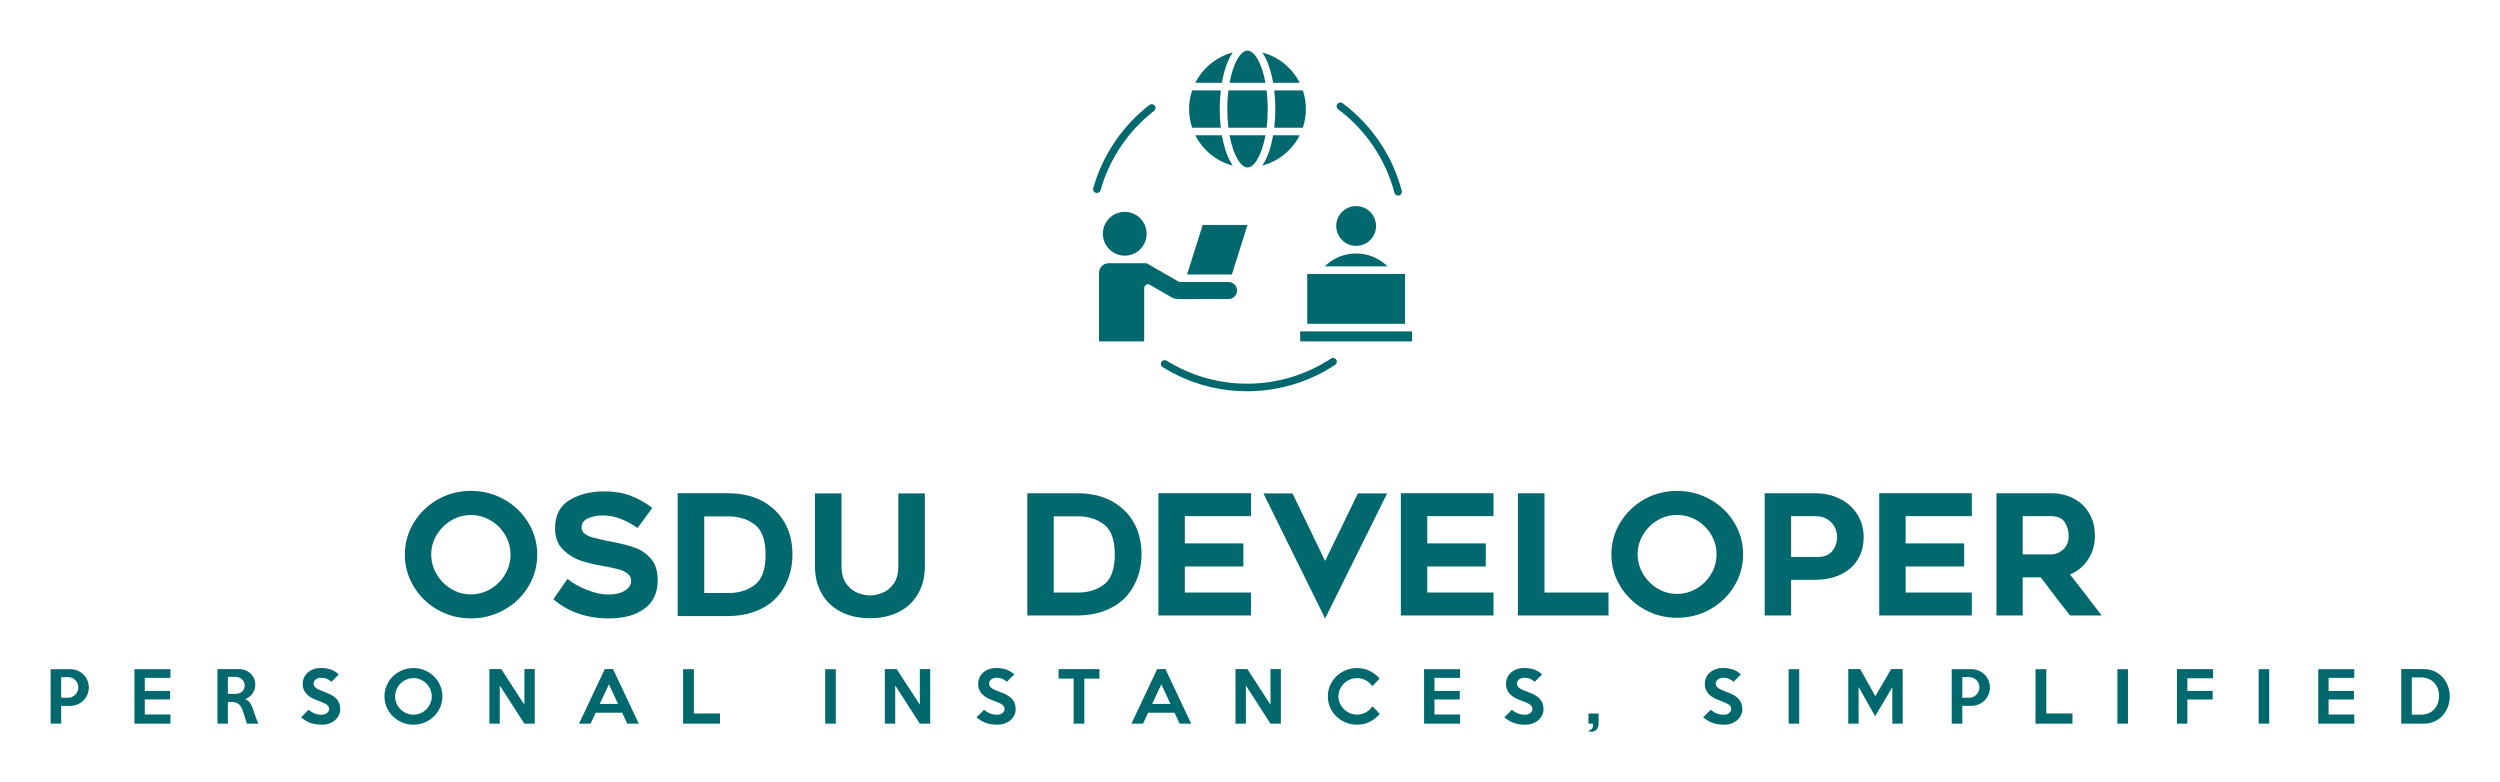 
        <svg xmlns="http://www.w3.org/2000/svg" xmlns:xlink="http://www.w3.org/1999/xlink" version="1.1" width="3126.583" 
        height="978.497" viewBox="0 0 3126.583 978.497">
			<rect fill="#ffffff" width="3126.583" height="978.497"/>
			<g transform="scale(6.329) translate(10, 10)">
				<defs id="SvgjsDefs5006"></defs><g id="SvgjsG5007" featureKey="pxMwYC-0" transform="matrix(0.743,0,0,0.743,200.368,-3.491)" fill="#01696e"> <path xmlns="http://www.w3.org/2000/svg" d="m44.723 5.199c-4.356 1.137-7.969 4.125-9.957 8.066h7.066c0.492-2.82 1.379-5.891 2.891-8.066zm-17.582 81.965c-0.473-0.293-1.094-0.148-1.387 0.32-0.293 0.473-0.148 1.094 0.324 1.387 14.082 8.781 32 8.547 45.871-0.594 0.465-0.305 0.594-0.93 0.289-1.395-0.305-0.465-0.93-0.594-1.395-0.285-13.238 8.711-30.266 8.93-43.703 0.566zm-3.363-66.418c0.438-0.34 0.52-0.973 0.18-1.41-0.34-0.441-0.973-0.52-1.414-0.18-7.172 5.547-12.473 13.406-14.922 22.133-0.184 0.648 0.309 1.281 0.973 1.281 0.438 0 0.844-0.293 0.969-0.734 2.336-8.316 7.383-15.805 14.215-21.09zm65.898 21.258c-2.438-9.293-8.02-17.57-15.723-23.309-0.445-0.328-1.074-0.238-1.406 0.207-0.332 0.445-0.242 1.074 0.207 1.406 7.332 5.469 12.652 13.355 14.973 22.207 0.141 0.543 0.703 0.859 1.227 0.715 0.539-0.137 0.859-0.688 0.723-1.227zm2.738 37.371h-29.758v2.66h29.762zm-1.875-15.289h-26.008v13.277h26.008zm-13.008-5.438c-3.141 0-6.137 1.254-8.344 3.426h16.695c-2.211-2.176-5.203-3.426-8.352-3.426zm-5.289-7.309c0 2.922 2.379 5.297 5.301 5.297 2.914-0.004 5.289-2.379 5.289-5.297 0-2.918-2.375-5.293-5.293-5.293-2.922 0-5.297 2.375-5.297 5.293zm-35.512-0.285-4.152 13.172h11.012c0.297 0 0.586 0.031 0.867 0.09l4.184-13.262zm-14.91 10.191 8.418 4.859c0.152 0.09 0.324 0.133 0.504 0.133h12.844c1.254 0 2.273 1.02 2.273 2.273 0 1.254-1.02 2.273-2.273 2.273l-13.074 0.004c-0.922 0-1.57-0.203-1.715-0.27l-6.113-3.527c-0.668-0.383-1.512 0.094-1.512 0.871v14.172h-12.02v-18.223c0-1.414 1.152-2.566 2.57-2.566zm0-7.84c0-3.211-2.613-5.82-5.824-5.82-3.211 0-5.82 2.609-5.82 5.82s2.609 5.824 5.82 5.824c3.211 0 5.824-2.609 5.824-5.824zm33.641-26.191c-0.488 2.805-1.387 5.906-2.894 8.066 4.356-1.137 7.969-4.125 9.961-8.066zm-11.594 0h9.559c-0.965 5.266-2.949 8.566-4.777 8.566-1.832 0-3.812-3.301-4.781-8.566zm-0.676 5.09c-0.578-1.5-1.031-3.223-1.359-5.09h-7.066c1.988 3.941 5.602 6.93 9.957 8.066-0.562-0.812-1.078-1.805-1.531-2.977zm12.562-17.023c0.379 3.207 0.379 6.715 0 9.922h7.613c1.09-3.223 1.09-6.699 0-9.922zm-12.191 0c-0.391 3.203-0.391 6.719 0 9.922h10.168c0.395-3.191 0.395-6.731 0-9.922zm-2.309 4.961c0-1.703 0.098-3.371 0.285-4.961h-7.617c-1.086 3.223-1.086 6.699 0 9.922h7.617c-0.188-1.59-0.285-3.258-0.285-4.961zm12.848-12.066c0.578 1.496 1.035 3.223 1.359 5.09h7.066c-1.988-3.941-5.602-6.93-9.961-8.066 0.566 0.812 1.082 1.805 1.535 2.977zm-5.453-3.477c1.828 0 3.812 3.301 4.777 8.566h-9.559c0.969-5.266 2.949-8.566 4.781-8.566z" fill-rule="evenodd"></path></g><g id="SvgjsG5008" featureKey="aAUSXE-0" transform="matrix(0.674,0,0,0.674,-1.078,119.52)" fill="#01696e"><path d="M12.8 9.38 q0 1.14 -0.43 2.13 t-1.17 1.72 t-1.74 1.14 t-2.12 0.41 l-2.64 0 l0 5.22 l-3.1 0 l0 -15.98 l5.74 0 q1.12 0 2.12 0.41 t1.74 1.13 t1.17 1.7 t0.43 2.12 z M9.72 9.34 q0 -0.62 -0.23 -1.16 t-0.63 -0.94 t-0.94 -0.64 t-1.16 -0.24 l-2.06 0 l0 6.04 l2.06 0 q0.62 0 1.16 -0.25 t0.94 -0.67 t0.63 -0.97 t0.23 -1.17 z M36.736 20 l-10.56 0 l0 -15.98 l10.56 0 l0 2.56 l-7.52 0 l0 3.82 l7.42 0 l0 2.5 l-7.42 0 l0 4.4 l7.52 0 l0 2.7 z M62.552 20 l-3.42 0 l-1.14 -3.64 q-0.18 -0.6 -0.45 -1.1 t-0.65 -0.86 t-0.91 -0.56 t-1.25 -0.2 l-1.16 0 l0 6.36 l-3.06 0 l0 -15.98 l6.32 -0.02 q1.02 0 1.9 0.35 t1.52 0.97 t1 1.46 t0.36 1.82 q0 0.7 -0.22 1.36 t-0.62 1.22 t-0.95 0.99 t-1.21 0.65 q0.76 0.28 1.24 0.81 t0.76 1.27 q0.14 0.34 0.26 0.68 t0.25 0.71 t0.28 0.8 t0.33 0.95 q0.22 0.66 0.41 1.13 t0.41 0.83 z M58.492 8.82 q0 -0.56 -0.21 -1.02 t-0.57 -0.8 t-0.85 -0.53 t-1.05 -0.19 l-2.24 0 l0 4.98 l2.24 0 q0.56 0 1.05 -0.17 t0.85 -0.49 t0.57 -0.77 t0.21 -1.01 z M86.508 15.8 q0 0.9 -0.39 1.71 t-1.09 1.43 t-1.66 0.99 t-2.12 0.37 q-1.04 0 -1.87 -0.12 t-1.56 -0.38 t-1.4 -0.67 t-1.39 -0.99 l2.2 -2.22 q0.96 0.8 1.88 1.13 t2 0.33 q0.44 0 0.83 -0.13 t0.68 -0.35 t0.46 -0.52 t0.17 -0.66 q0 -0.38 -0.14 -0.68 t-0.5 -0.58 t-1 -0.57 t-1.64 -0.65 q-0.88 -0.32 -1.69 -0.73 t-1.42 -0.99 t-0.98 -1.36 t-0.37 -1.84 q0 -1.02 0.41 -1.88 t1.12 -1.47 t1.66 -0.95 t2.05 -0.34 q1.84 0 3.1 0.48 t2.24 1.4 l-2.16 2.18 q-0.6 -0.58 -1.34 -0.89 t-1.74 -0.31 q-0.46 0 -0.85 0.14 t-0.67 0.37 t-0.45 0.54 t-0.17 0.65 q0 0.38 0.16 0.69 t0.54 0.6 t1.01 0.58 t1.57 0.63 q1.2 0.42 2.06 0.92 t1.4 1.1 t0.8 1.35 t0.26 1.69 z M116.464 12 q0 1.72 -0.67 3.24 t-1.83 2.64 t-2.7 1.77 t-3.28 0.65 t-3.29 -0.65 t-2.71 -1.77 t-1.83 -2.63 t-0.67 -3.25 t0.67 -3.26 t1.83 -2.64 t2.71 -1.76 t3.29 -0.64 t3.28 0.64 t2.7 1.77 t1.83 2.64 t0.67 3.25 z M113.344 12 q0 -1.1 -0.42 -2.07 t-1.15 -1.7 t-1.71 -1.16 t-2.08 -0.43 q-1.12 0 -2.1 0.43 t-1.71 1.16 t-1.15 1.7 t-0.42 2.07 q0 1.08 0.42 2.06 t1.15 1.71 t1.71 1.16 t2.1 0.43 q1.1 0 2.08 -0.43 t1.71 -1.16 t1.15 -1.71 t0.42 -2.06 z M143.54 20 l-3.04 0 l-7.22 -11.22 l0 11.22 l-3.04 0 l0 -16 l3.48 0 l6.78 10.44 l0 -10.44 l3.04 0 l0 16 z M174.056 20 l-3.4 0 l-1.48 -3.2 l-7.76 0 l-1.5 3.2 l-3.4 0 l7.56 -16 l2.42 0 z M167.956 14.22 l-2.66 -5.76 l-2.7 5.76 l5.36 0 z M197.852 20 l-10.82 0 l0 -15.98 l3.16 0 l0 12.98 l7.66 0 l0 3 z M231.804 20 l-3.1 0 l0 -15.98 l3.1 0 l0 15.98 z M259.48 20 l-3.04 0 l-7.22 -11.22 l0 11.22 l-3.04 0 l0 -16 l3.48 0 l6.78 10.44 l0 -10.44 l3.04 0 l0 16 z M284.536 15.8 q0 0.9 -0.39 1.71 t-1.09 1.43 t-1.66 0.99 t-2.12 0.37 q-1.04 0 -1.87 -0.12 t-1.56 -0.38 t-1.4 -0.67 t-1.39 -0.99 l2.2 -2.22 q0.96 0.8 1.88 1.13 t2 0.33 q0.44 0 0.83 -0.13 t0.68 -0.35 t0.46 -0.52 t0.17 -0.66 q0 -0.38 -0.14 -0.68 t-0.5 -0.58 t-1 -0.57 t-1.64 -0.65 q-0.88 -0.32 -1.69 -0.73 t-1.42 -0.99 t-0.98 -1.36 t-0.37 -1.84 q0 -1.02 0.41 -1.88 t1.12 -1.47 t1.66 -0.95 t2.05 -0.34 q1.84 0 3.1 0.48 t2.24 1.4 l-2.16 2.18 q-0.6 -0.58 -1.34 -0.89 t-1.74 -0.31 q-0.46 0 -0.85 0.14 t-0.67 0.37 t-0.45 0.54 t-0.17 0.65 q0 0.38 0.16 0.69 t0.54 0.6 t1.01 0.58 t1.57 0.63 q1.2 0.42 2.06 0.92 t1.4 1.1 t0.8 1.35 t0.26 1.69 z M309.092 6.78 l-4.42 0 l0 13.22 l-3.14 0 l0 -13.22 l-4.42 0 l0 -2.76 l11.98 0 l0 2.76 z M336.008 20 l-3.4 0 l-1.48 -3.2 l-7.76 0 l-1.5 3.2 l-3.4 0 l7.56 -16 l2.42 0 z M329.908 14.22 l-2.66 -5.76 l-2.7 5.76 l5.36 0 z M362.284 20 l-3.04 0 l-7.22 -11.22 l0 11.22 l-3.04 0 l0 -16 l3.48 0 l6.78 10.44 l0 -10.44 l3.04 0 l0 16 z M391.3 17.12 q-1.2 1.46 -2.91 2.32 t-3.77 0.86 q-1.78 0 -3.34 -0.65 t-2.72 -1.77 t-1.83 -2.63 t-0.67 -3.25 t0.67 -3.25 t1.83 -2.64 t2.72 -1.77 t3.34 -0.64 q2.06 0 3.77 0.86 t2.85 2.24 l-2.14 2.2 q-0.74 -1.06 -1.91 -1.71 t-2.57 -0.65 q-1.12 0 -2.11 0.43 t-1.73 1.16 t-1.17 1.7 t-0.43 2.07 q0 1.08 0.43 2.05 t1.17 1.7 t1.73 1.16 t2.11 0.43 q1.48 0 2.62 -0.67 t1.9 -1.77 z M414.836 20 l-10.56 0 l0 -15.98 l10.56 0 l0 2.56 l-7.52 0 l0 3.82 l7.42 0 l0 2.5 l-7.42 0 l0 4.4 l7.52 0 l0 2.7 z M439.292 15.8 q0 0.9 -0.39 1.71 t-1.09 1.43 t-1.66 0.99 t-2.12 0.37 q-1.04 0 -1.87 -0.12 t-1.56 -0.38 t-1.4 -0.67 t-1.39 -0.99 l2.2 -2.22 q0.96 0.8 1.88 1.13 t2 0.33 q0.44 0 0.83 -0.13 t0.68 -0.35 t0.46 -0.52 t0.17 -0.66 q0 -0.38 -0.14 -0.68 t-0.5 -0.58 t-1 -0.57 t-1.64 -0.65 q-0.88 -0.32 -1.69 -0.73 t-1.42 -0.99 t-0.98 -1.36 t-0.37 -1.84 q0 -1.02 0.41 -1.88 t1.12 -1.47 t1.66 -0.95 t2.05 -0.34 q1.84 0 3.1 0.48 t2.24 1.4 l-2.16 2.18 q-0.6 -0.58 -1.34 -0.89 t-1.74 -0.31 q-0.46 0 -0.85 0.14 t-0.67 0.37 t-0.45 0.54 t-0.17 0.65 q0 0.38 0.16 0.69 t0.54 0.6 t1.01 0.58 t1.57 0.63 q1.2 0.42 2.06 0.92 t1.4 1.1 t0.8 1.35 t0.26 1.69 z M455.448 20 q0 0.48 -0.14 0.91 t-0.41 0.76 t-0.68 0.52 t-0.95 0.19 q-0.2 0 -0.39 -0.04 t-0.35 -0.08 l0 -0.22 q0.58 -0.1 0.94 -0.54 t0.36 -1.02 q0 -0.1 -0.02 -0.24 t-0.06 -0.24 l-1.28 0 l0 -2.98 l2.98 0 l0 2.98 z M497.58 15.8 q0 0.9 -0.39 1.71 t-1.09 1.43 t-1.66 0.99 t-2.12 0.37 q-1.04 0 -1.87 -0.12 t-1.56 -0.38 t-1.4 -0.67 t-1.39 -0.99 l2.2 -2.22 q0.96 0.8 1.88 1.13 t2 0.33 q0.44 0 0.83 -0.13 t0.68 -0.35 t0.46 -0.52 t0.17 -0.66 q0 -0.38 -0.14 -0.68 t-0.5 -0.58 t-1 -0.57 t-1.64 -0.65 q-0.88 -0.32 -1.69 -0.73 t-1.42 -0.99 t-0.98 -1.36 t-0.37 -1.84 q0 -1.02 0.41 -1.88 t1.12 -1.47 t1.66 -0.95 t2.05 -0.34 q1.84 0 3.1 0.48 t2.24 1.4 l-2.16 2.18 q-0.6 -0.58 -1.34 -0.89 t-1.74 -0.31 q-0.46 0 -0.85 0.14 t-0.67 0.37 t-0.45 0.54 t-0.17 0.65 q0 0.38 0.16 0.69 t0.54 0.6 t1.01 0.58 t1.57 0.63 q1.2 0.42 2.06 0.92 t1.4 1.1 t0.8 1.35 t0.26 1.69 z M514.256 20 l-3.1 0 l0 -15.98 l3.1 0 l0 15.98 z M544.592 20 l-3.04 0 l0 -10.68 l-5.04 8.5 l-4.84 -8.58 l0 10.76 l-3.04 0 l0 -16 l3.5 0 l4.44 7.94 l4.64 -7.94 l3.38 0 l0 16 z M570.168 9.38 q0 1.14 -0.43 2.13 t-1.17 1.72 t-1.74 1.14 t-2.12 0.41 l-2.64 0 l0 5.22 l-3.1 0 l0 -15.98 l5.74 0 q1.12 0 2.12 0.41 t1.74 1.13 t1.17 1.7 t0.43 2.12 z M567.088 9.34 q0 -0.62 -0.23 -1.16 t-0.63 -0.94 t-0.94 -0.64 t-1.16 -0.24 l-2.06 0 l0 6.04 l2.06 0 q0.62 0 1.16 -0.25 t0.94 -0.67 t0.63 -0.97 t0.23 -1.17 z M594.364 20 l-10.82 0 l0 -15.98 l3.16 0 l0 12.98 l7.66 0 l0 3 z M610.64 20 l-3.1 0 l0 -15.98 l3.1 0 l0 15.98 z M635.576 6.68 l-7.52 0 l0 3.72 l7.42 0 l0 2.52 l-7.42 0 l0 7.08 l-3.04 0 l0 -15.98 l10.56 0 l0 2.66 z M652.052 20 l-3.1 0 l0 -15.98 l3.1 0 l0 15.98 z M676.988 20 l-10.56 0 l0 -15.98 l10.56 0 l0 2.56 l-7.52 0 l0 3.82 l7.42 0 l0 2.5 l-7.42 0 l0 4.4 l7.52 0 l0 2.7 z M704.984 12 q0 1.66 -0.56 3.11 t-1.56 2.54 t-2.39 1.72 t-3.03 0.63 l-6.68 0 l0 -16 l6.68 0 q1.64 0 3.03 0.64 t2.39 1.72 t1.56 2.54 t0.56 3.1 z M701.844 11.92 q0.02 -1.12 -0.34 -2.12 t-1.04 -1.75 t-1.67 -1.18 t-2.23 -0.43 l-2.7 0 l0 10.92 l2.7 0 q1.22 0 2.19 -0.41 t1.65 -1.14 t1.05 -1.72 t0.39 -2.17 z"></path></g><g id="SvgjsG5009" featureKey="nameLeftFeature-0" transform="matrix(1.66,0,0,1.66,68.639,78.533)" fill="#01696e"><path d="M4.74 19.26 q-1.8 -1.02 -2.86 -2.77 t-1.06 -3.81 q0 -2.04 1.06 -3.79 t2.86 -2.77 t3.94 -1.02 t3.96 1.02 t2.88 2.77 t1.06 3.79 q0 2.06 -1.06 3.81 t-2.88 2.77 t-3.96 1.02 t-3.94 -1.02 z M6.32 8.63 q-1.08 0.65 -1.72 1.73 t-0.64 2.32 t0.64 2.33 t1.72 1.75 t2.36 0.66 t2.37 -0.66 t1.72 -1.75 t0.63 -2.33 t-0.63 -2.32 t-1.72 -1.73 t-2.37 -0.65 t-2.36 0.65 z M22.46 16.87 q1.42 0.57 2.6 0.57 q1.24 0 1.97 -0.48 t0.73 -1.14 q0 -0.54 -0.43 -0.88 t-1.09 -0.51 t-1.74 -0.37 q-1.44 -0.24 -2.64 -0.62 t-2.18 -1.32 t-0.98 -2.54 q0 -2.36 1.73 -3.39 t4.07 -1.03 q1.8 0 3.13 0.49 t2.65 1.47 l-1.76 2.4 q-0.98 -0.7 -2.04 -1.1 t-2.1 -0.4 q-0.92 0 -1.72 0.33 t-0.8 1.11 q0 0.48 0.41 0.77 t0.9 0.42 t1.59 0.37 l0.72 0.14 q1.66 0.32 2.75 0.71 t1.89 1.31 t0.8 2.56 q0 2.22 -1.57 3.38 t-4.25 1.16 q-3.92 0 -6.6 -2.28 l1.68 -2.42 q0.86 0.72 2.28 1.29 z M33.3 5.38 l6.04 0 q3.26 0 5.34 1.84 q1.12 0.98 1.7 2.37 t0.58 3.09 q0 1.66 -0.6 3.09 t-1.68 2.41 q-1 0.88 -2.37 1.35 t-2.97 0.47 l-6.04 0 l0 -14.62 z M39.34 17.26 q1.88 0 3.15 -0.98 t1.27 -3.58 t-1.28 -3.58 t-3.14 -0.98 l-2.88 0 l0 9.12 l2.88 0 z M52.74 19.5 q-1.48 -0.76 -2.29 -2.16 t-0.81 -3.26 l0 -8.68 l3.16 0 l0 8.68 q0 1.28 0.55 2.05 t1.32 1.09 t1.53 0.32 q0.74 0 1.51 -0.32 t1.31 -1.09 t0.54 -2.05 l0 -8.68 l3.16 0 l0 8.68 q0 1.86 -0.8 3.26 t-2.28 2.16 t-3.44 0.76 q-1.98 0 -3.46 -0.76 z"></path></g><g id="SvgjsG5010" featureKey="nameRightFeature-0" transform="matrix(1.652,0,0,1.652,180.514,78.577)" fill="#01696e"><path d="M7.56 5.38 l6.04 0 q3.26 0 5.34 1.84 q1.12 0.98 1.7 2.37 t0.58 3.09 q0 1.66 -0.6 3.09 t-1.68 2.41 q-1 0.88 -2.37 1.35 t-2.97 0.47 l-6.04 0 l0 -14.62 z M13.6 17.26 q1.88 0 3.15 -0.98 t1.27 -3.58 t-1.28 -3.58 t-3.14 -0.98 l-2.88 0 l0 9.12 l2.88 0 z M26.4 11.38 l7 0 l0 2.76 l-7 0 l0 3.12 l7.92 0 l0 2.74 l-11.08 0 l0 -14.62 l11.08 0 l0 2.74 l-7.92 0 l0 3.26 z M43.18 20.36 l-7.38 -14.96 l3.48 0 l3.9 8.08 l3.92 -8.08 l3.5 0 z M55.4 11.38 l7 0 l0 2.76 l-7 0 l0 3.12 l7.92 0 l0 2.74 l-11.08 0 l0 -14.62 l11.08 0 l0 2.74 l-7.92 0 l0 3.26 z M77.08 20 l-10.84 0 l0 -14.62 l3.18 0 l0 11.88 l7.66 0 l0 2.74 z M81.34 19.26 q-1.8 -1.02 -2.86 -2.77 t-1.06 -3.81 q0 -2.04 1.06 -3.79 t2.86 -2.77 t3.94 -1.02 t3.96 1.02 t2.88 2.77 t1.06 3.79 q0 2.06 -1.06 3.81 t-2.88 2.77 t-3.96 1.02 t-3.94 -1.02 z M82.92 8.63 q-1.08 0.65 -1.72 1.73 t-0.64 2.32 t0.64 2.33 t1.72 1.75 t2.36 0.66 t2.37 -0.66 t1.72 -1.75 t0.63 -2.33 t-0.63 -2.32 t-1.72 -1.73 t-2.37 -0.65 t-2.36 0.65 z M104.83 6.08 q1.33 0.7 2.05 1.89 t0.72 2.65 t-0.67 2.62 t-2.01 1.83 t-3.24 0.67 l-2.76 0 l0 4.26 l-3.16 0 l0 -14.62 l5.94 0 q1.8 0 3.13 0.7 z M103.84 12.3 q0.58 -0.7 0.58 -1.68 q0 -0.64 -0.3 -1.21 t-0.89 -0.93 t-1.41 -0.36 l-2.9 0 l0 4.88 l3.22 0 q1.12 0 1.7 -0.7 z M112.62 11.38 l7 0 l0 2.76 l-7 0 l0 3.12 l7.92 0 l0 2.74 l-11.08 0 l0 -14.62 l11.08 0 l0 2.74 l-7.92 0 l0 3.26 z M123.48 20 l0 -14.62 l6.5 0 q1.56 0 2.76 0.64 t1.86 1.8 t0.66 2.64 q0 1.58 -0.8 2.82 t-2.18 1.82 q1.42 1.8 3.78 4.9 l-3.78 0 q-1.28 -1.6 -3.5 -4.56 l-2.16 0 l0 4.56 l-3.14 0 z M129.98 12.7 q0.82 0 1.48 -0.59 t0.66 -1.65 q0 -0.86 -0.46 -1.6 t-1.68 -0.74 l-3.36 0 l0 4.58 l3.36 0 z"></path></g>
			</g>
		</svg>
	